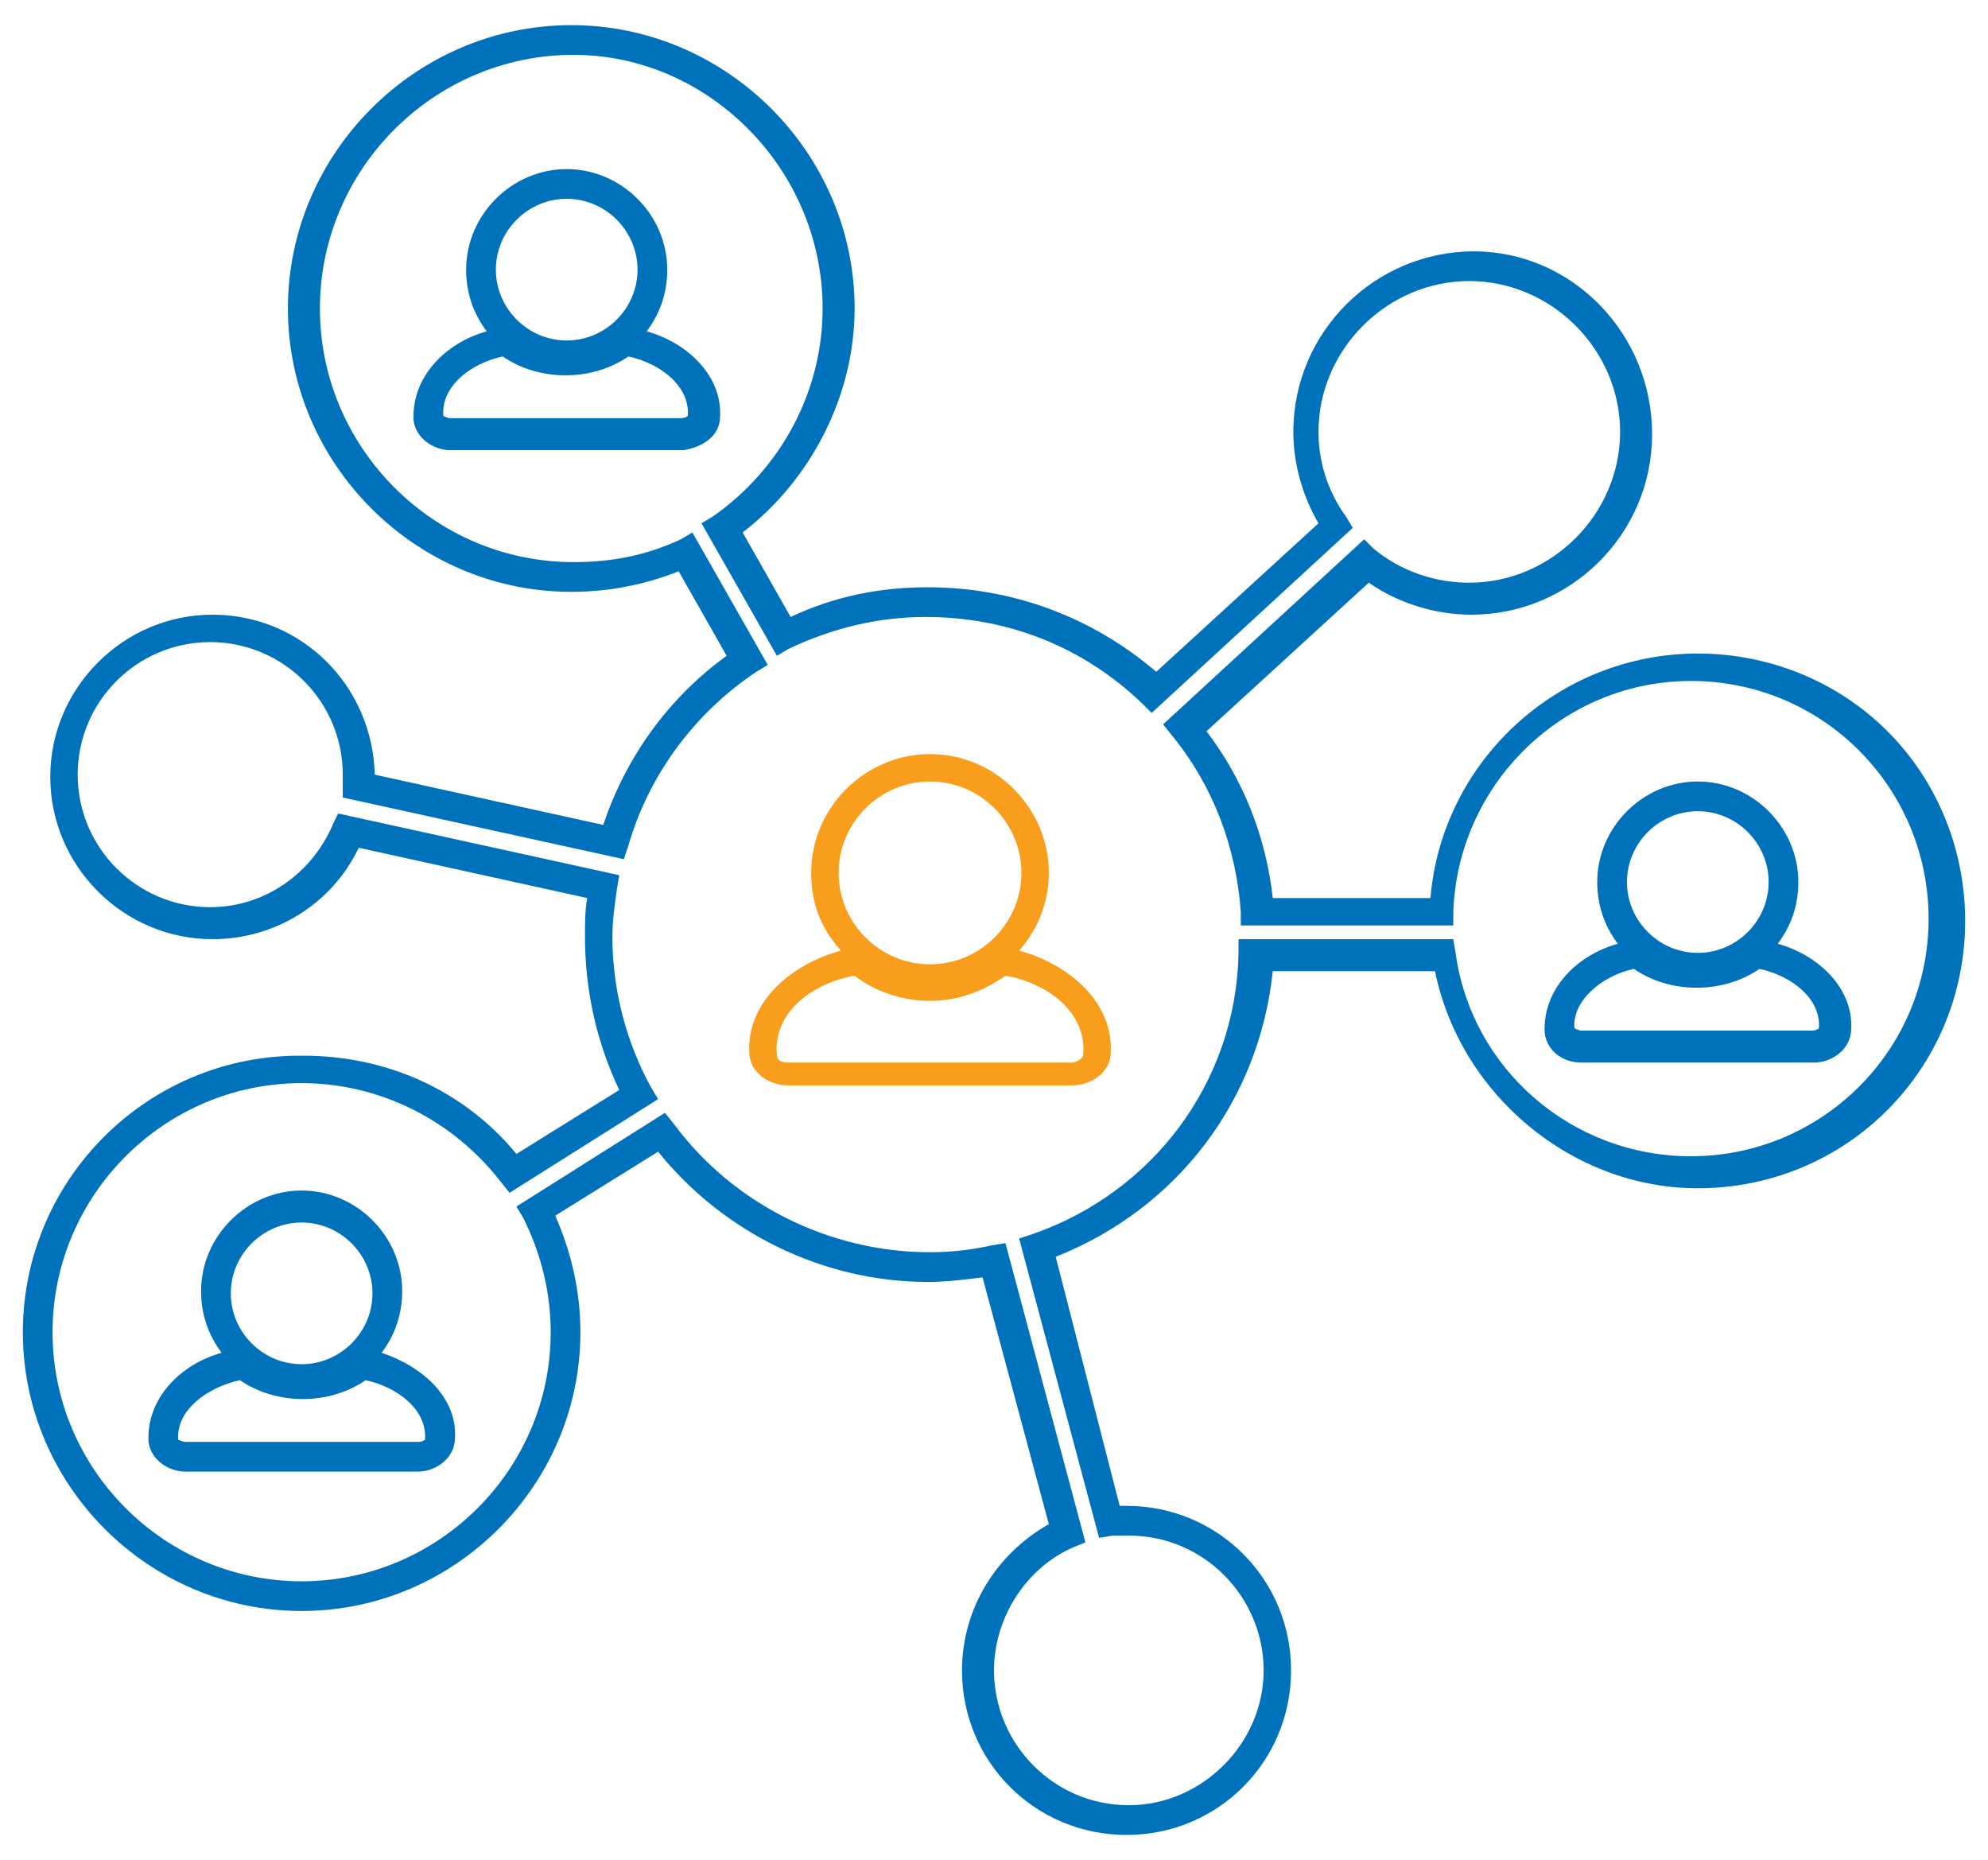 <?xml version="1.0" encoding="utf-8"?>
<!-- Generator: Adobe Illustrator 22.1.0, SVG Export Plug-In . SVG Version: 6.00 Build 0)  -->
<svg version="1.1" id="Layer_1" xmlns="http://www.w3.org/2000/svg" xmlns:xlink="http://www.w3.org/1999/xlink" x="0px" y="0px"
	 viewBox="0 0 87 81.4" style="enable-background:new 0 0 87 81.4;" xml:space="preserve">
<style type="text/css">
	.st0{fill:#0072BC;}
	.st1{fill:#F99D1C;}
</style>
<g>
	<g>
		<path class="st0" d="M82.6,32c-2.2-2.2-5.2-3.4-8.3-3.4c-6.1,0-11.2,4.7-11.7,10.7h-6.9c-0.3-2.7-1.3-5.2-2.9-7.3l7.1-6.5
			c1.3,0.9,2.9,1.4,4.5,1.4c4.3,0,7.9-3.5,7.9-7.9S68.8,11,64.5,11s-7.9,3.5-7.9,7.9c0,1.4,0.4,2.8,1.1,4l-7.1,6.5
			c-2.8-2.4-6.3-3.7-10-3.7c-2.1,0-4.1,0.4-6,1.3l-2.1-3.7c3-2.3,4.9-6,4.9-9.8c0-6.8-5.6-12.4-12.4-12.4c-6.8,0-12.4,5.6-12.4,12.4
			c0,6.8,5.6,12.4,12.4,12.4c1.6,0,3.2-0.3,4.7-0.9l2.1,3.7c-2.5,1.8-4.4,4.4-5.4,7.4l-10-2.2c-0.1-3.9-3.2-7-7.1-7
			c-3.9,0-7.1,3.2-7.1,7.1c0,3.9,3.2,7.1,7.1,7.1c2.7,0,5.2-1.5,6.4-4l10,2.2c-0.1,0.5-0.1,1.1-0.1,1.7c0,2.3,0.5,4.6,1.5,6.7
			l-4.5,2.8c-2.3-2.8-5.7-4.3-9.3-4.3C6.5,46.1,1,51.6,1,58.3C1,65,6.5,70.5,13.2,70.5S25.4,65,25.4,58.3c0-1.8-0.4-3.5-1.1-5.1
			l4.5-2.8c2.9,3.6,7.3,5.7,11.8,5.7c0.8,0,1.6-0.1,2.4-0.2l2.9,10.8c-2.3,1.3-3.8,3.7-3.8,6.4c0,4,3.2,7.2,7.2,7.2
			c4,0,7.2-3.2,7.2-7.2s-3.2-7.2-7.2-7.2c-0.1,0-0.2,0-0.3,0L46.2,55c5.3-2.1,8.9-6.8,9.5-12.5h7.1c1.1,5.4,6,9.5,11.5,9.5
			C80.8,52,86,46.8,86,40.3C86,37.2,84.8,34.2,82.6,32z M45.2,54l-0.6,0.2l3.5,13.1l0.6-0.1c0.2,0,0.5,0,0.7,0
			c3.3,0,5.9,2.7,5.9,5.9S52.6,79,49.4,79c-3.3,0-5.9-2.7-5.9-5.9c0-2.3,1.4-4.5,3.5-5.4l0.5-0.2l-3.5-13.1l-0.6,0.1
			c-0.9,0.2-1.8,0.3-2.7,0.3c-4.4,0-8.6-2.1-11.2-5.6l-0.4-0.5l-6.5,4.1l0.3,0.5c0.8,1.6,1.2,3.3,1.2,5c0,6-4.9,10.9-10.9,10.9
			c-6,0-10.9-4.9-10.9-10.9c0-6,4.9-10.9,10.9-10.9c3.4,0,6.6,1.6,8.7,4.3l0.4,0.5l6.5-4.1l-0.3-0.5c-1.1-2-1.7-4.3-1.7-6.6
			c0-0.7,0.1-1.4,0.2-2.1l0.1-0.6l-12.3-2.7L14.6,36c-0.9,2.2-3,3.7-5.4,3.7c-3.2,0-5.8-2.6-5.8-5.8c0-3.2,2.6-5.8,5.8-5.8
			c3.2,0,5.8,2.6,5.8,5.8c0,0.1,0,0.2,0,0.3l0,0.7l12.3,2.7l0.2-0.6c0.9-3.1,2.9-5.8,5.6-7.6l0.5-0.3l-3.3-5.8l-0.5,0.3
			c-1.5,0.7-3,1-4.7,1c-6.1,0-11.1-5-11.1-11.1s5-11.1,11.1-11.1C31,2.4,36,7.4,36,13.5c0,3.6-1.8,7-4.8,9.1l-0.5,0.3l3.3,5.8
			l0.5-0.3c1.9-0.9,3.9-1.4,6-1.4c3.6,0,6.9,1.3,9.5,3.8l0.4,0.4l8.8-8.1l-0.3-0.5c-0.8-1.1-1.2-2.4-1.2-3.7c0-3.6,3-6.6,6.6-6.6
			c3.6,0,6.6,3,6.6,6.6s-3,6.6-6.6,6.6c-1.5,0-3-0.5-4.2-1.5l-0.4-0.4l-8.8,8.1l0.4,0.5c1.8,2.2,2.8,4.9,3,7.7l0,0.6h9.3l0-0.6
			c0.2-5.6,4.8-10.1,10.4-10.1c5.8,0,10.4,4.7,10.4,10.4c0,5.8-4.7,10.4-10.4,10.4c-5.2,0-9.6-3.8-10.3-8.9l-0.1-0.6h-9.4l0,0.6
			C54.1,47.4,50.4,52.2,45.2,54z"/>
		<path class="st0" d="M16.7,59.2c0.6-0.8,0.9-1.7,0.9-2.7c0-2.4-2-4.4-4.4-4.4c-2.4,0-4.4,2-4.4,4.4c0,1,0.3,1.9,0.9,2.7
			c-1.8,0.5-3.3,2-3.2,3.9c0.1,0.8,0.9,1.3,1.6,1.3h10.2c0.7,0,1.5-0.5,1.6-1.3C20.1,61.2,18.5,59.8,16.7,59.2z M13.2,59.7
			c-1.7,0-3.1-1.4-3.1-3.1c0-1.7,1.4-3.1,3.1-3.1c1.7,0,3.1,1.4,3.1,3.1C16.3,58.3,14.9,59.7,13.2,59.7z M10.5,60.4
			c1.6,1.1,3.9,1.1,5.5,0c1.4,0.3,2.7,1.3,2.6,2.6c0,0-0.1,0.1-0.3,0.1H8.1C8,63.1,7.8,63,7.8,63c0,0,0,0,0,0
			C7.7,61.7,9.1,60.7,10.5,60.4z"/>
		<path class="st0" d="M31.5,18.4c0.2-1.9-1.4-3.4-3.2-3.9c0.6-0.8,0.9-1.7,0.9-2.7c0-2.4-2-4.4-4.4-4.4c-2.4,0-4.4,2-4.4,4.4
			c0,1,0.3,1.9,0.9,2.7c-1.8,0.5-3.3,2-3.2,3.9c0.1,0.8,0.9,1.3,1.6,1.3h10.2C30.6,19.6,31.4,19.2,31.5,18.4z M24.8,14.9
			c-1.7,0-3.1-1.4-3.1-3.1s1.4-3.1,3.1-3.1c1.7,0,3.1,1.4,3.1,3.1S26.5,14.9,24.8,14.9z M22,15.6c1.6,1.1,3.9,1.1,5.5,0
			c1.4,0.3,2.7,1.3,2.6,2.6c0,0-0.1,0.1-0.3,0.1H19.7c-0.1,0-0.3-0.1-0.3-0.1C19.3,16.9,20.6,15.9,22,15.6z"/>
		<path class="st0" d="M69.2,46.5h10.2c0.7,0,1.5-0.5,1.6-1.3c0.2-1.9-1.4-3.4-3.2-3.9c0.6-0.8,0.9-1.7,0.9-2.7c0-2.4-2-4.4-4.4-4.4
			c-2.4,0-4.4,2-4.4,4.4c0,1,0.3,1.9,0.9,2.7c-1.8,0.5-3.3,2-3.2,3.9C67.7,46,68.4,46.5,69.2,46.5z M74.3,41.7
			c-1.7,0-3.1-1.4-3.1-3.1c0-1.7,1.4-3.1,3.1-3.1c1.7,0,3.1,1.4,3.1,3.1C77.4,40.3,76,41.7,74.3,41.7z M71.5,42.4
			c1.6,1.1,3.9,1.1,5.5,0c1.4,0.3,2.7,1.3,2.6,2.6c0,0-0.1,0.1-0.3,0.1H69.2c-0.1,0-0.3-0.1-0.3-0.1C68.8,43.8,70.1,42.7,71.5,42.4z
			"/>
	</g>
	<path class="st1" d="M44.6,41.6c0.8-0.9,1.3-2.1,1.3-3.4c0-2.8-2.3-5.2-5.2-5.2c-2.8,0-5.2,2.3-5.2,5.2c0,1.3,0.4,2.4,1.3,3.4
		c-2.2,0.6-4.2,2.3-4,4.6c0.1,0.8,0.9,1.3,1.7,1.3h12.4c0.8,0,1.6-0.5,1.7-1.3C48.8,43.9,46.8,42.2,44.6,41.6z M40.7,42.2
		c-2.2,0-4-1.8-4-4c0-2.2,1.8-4,4-4c2.2,0,4,1.8,4,4C44.7,40.4,42.9,42.2,40.7,42.2z M37.4,42.7c0.9,0.7,2.1,1.1,3.3,1.1
		c1.2,0,2.3-0.4,3.3-1.1c1.8,0.3,3.6,1.6,3.4,3.5c0,0.1-0.3,0.3-0.5,0.3H34.5c-0.3,0-0.5-0.1-0.5-0.3C33.8,44.3,35.6,43,37.4,42.7z"
		/>
</g>
</svg>
